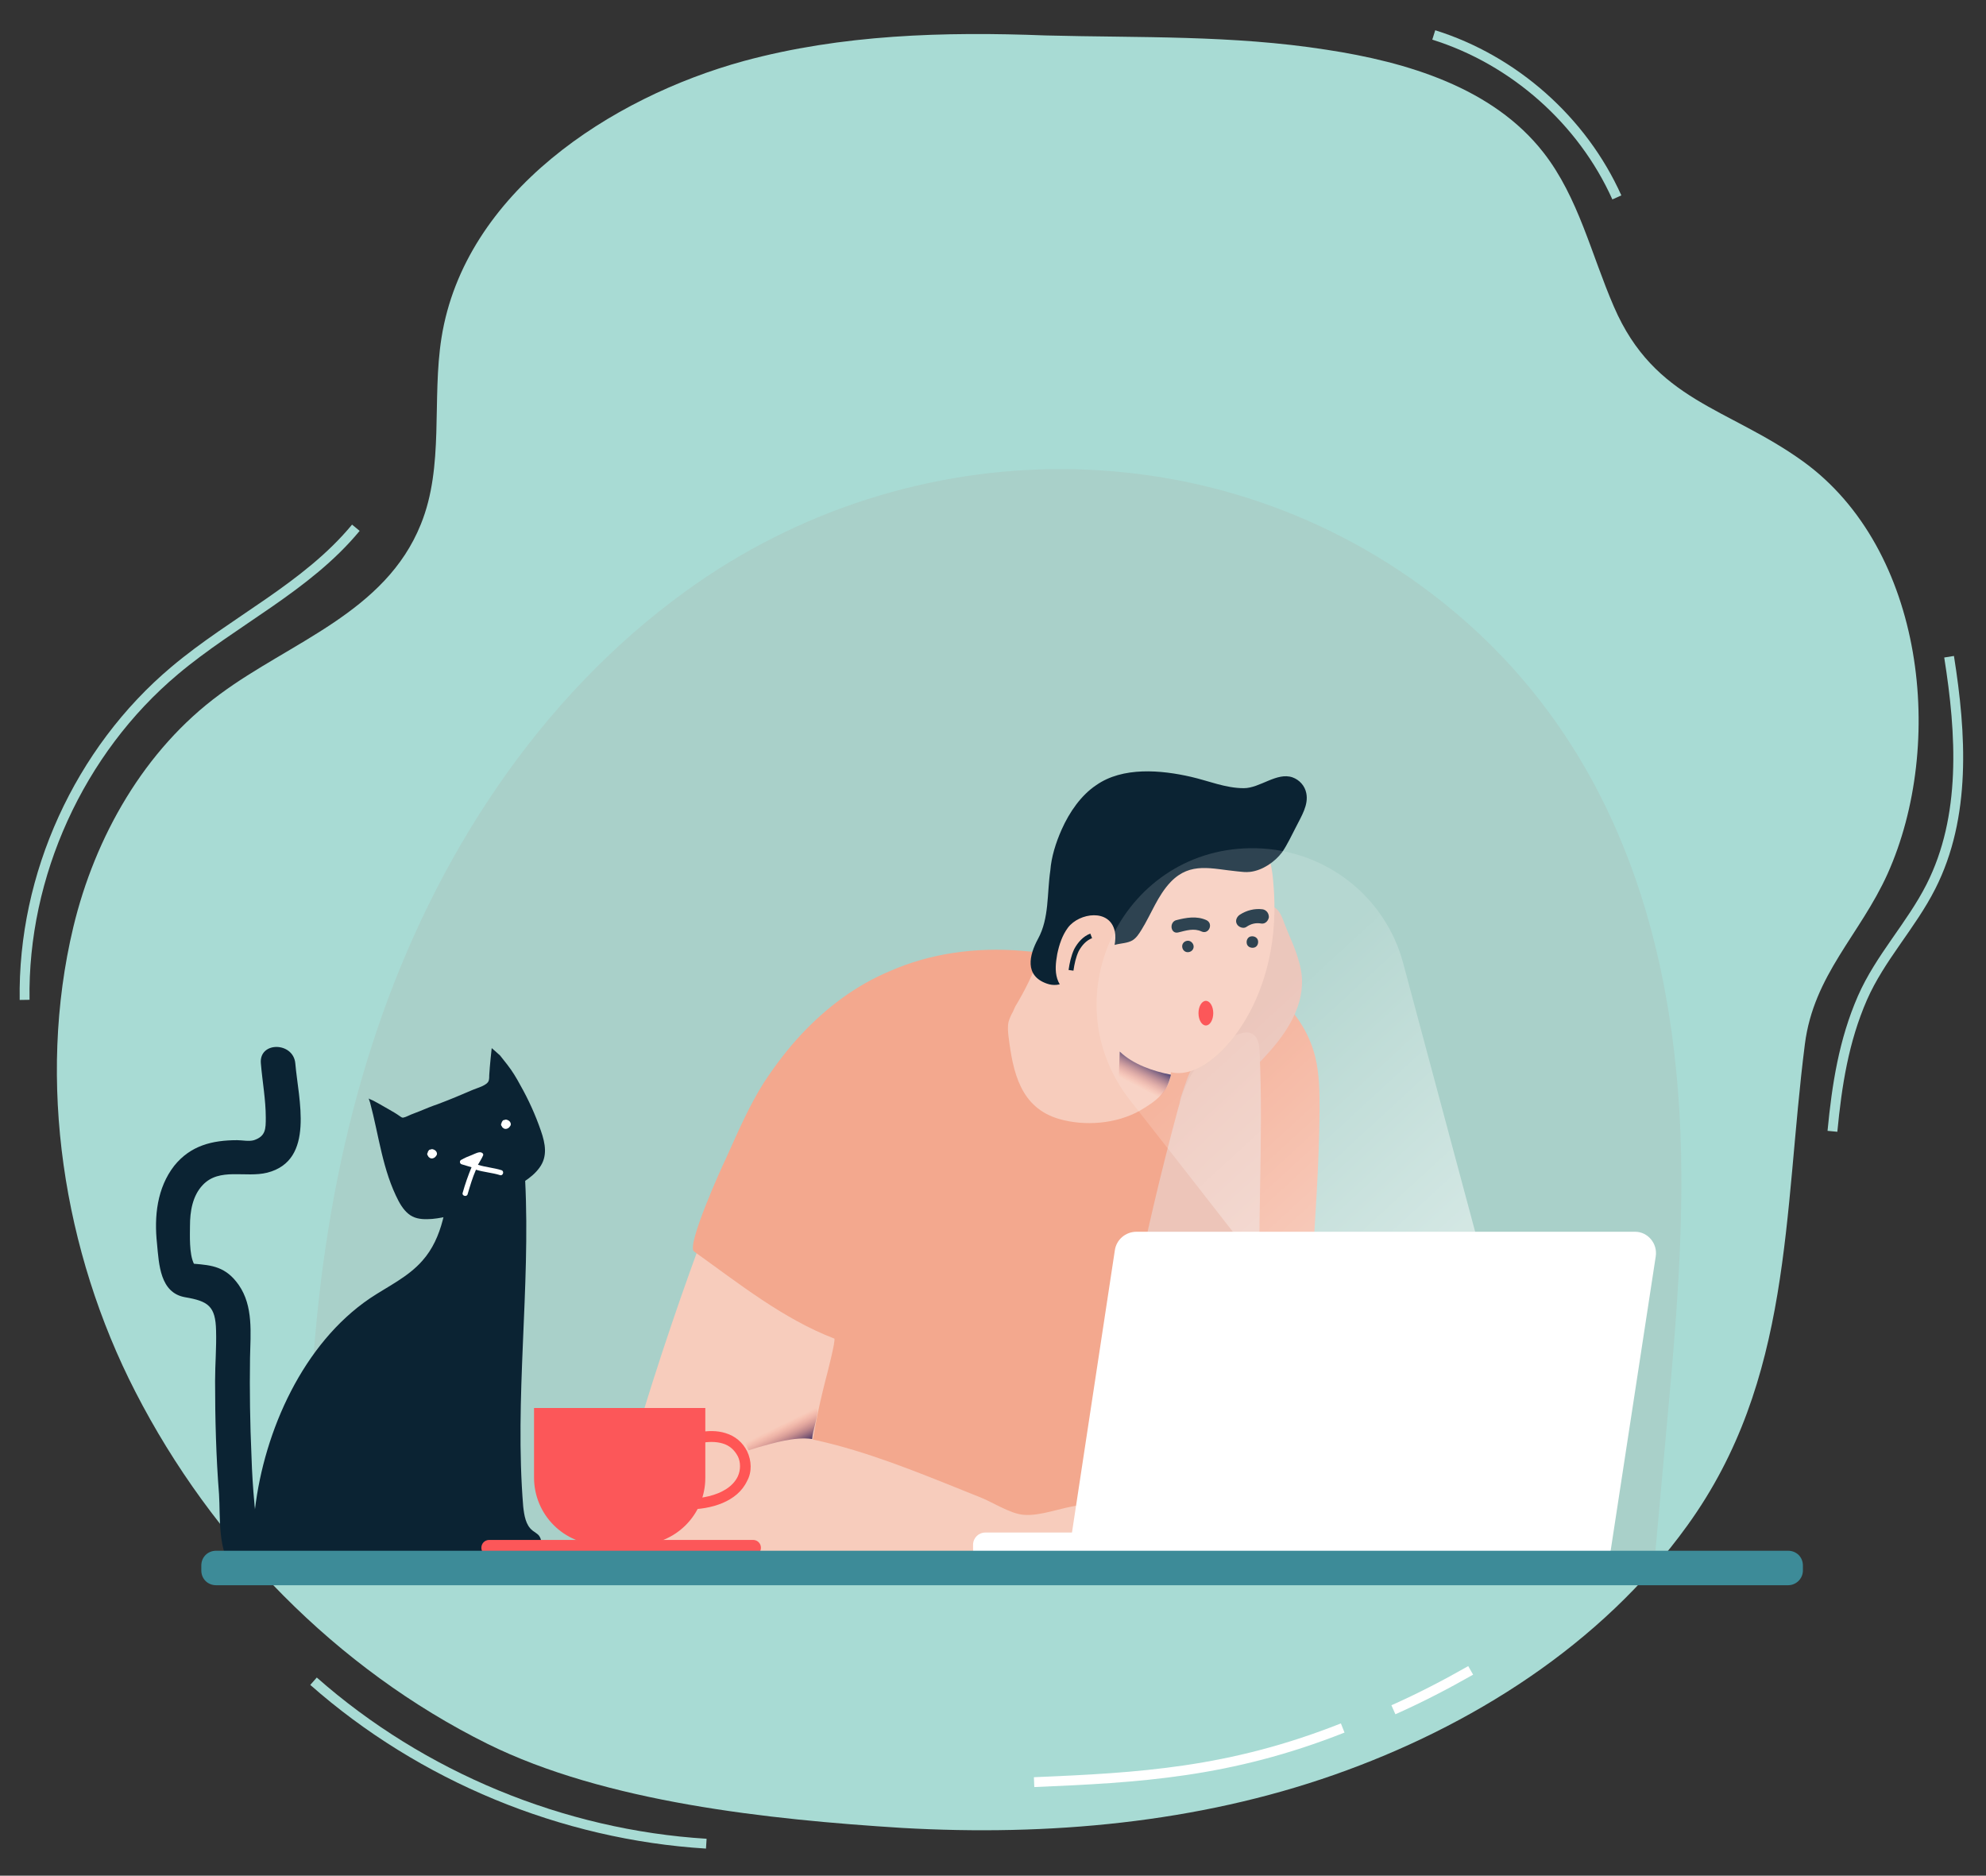 <?xml version="1.0" encoding="utf-8"?>
<!-- Generator: Adobe Illustrator 22.0.1, SVG Export Plug-In . SVG Version: 6.00 Build 0)  -->
<svg version="1.1" baseProfile="basic" xmlns="http://www.w3.org/2000/svg" xmlns:xlink="http://www.w3.org/1999/xlink" x="0px"
	 y="0px" viewBox="0 0 403.5 381" xml:space="preserve">
<rect x="0" y="0" width="403.5" height="381" fill="#333333" stroke="none"/>
<style type="text/css">
	.st0{fill:#FFFFFF;}
	.st1{fill:none;stroke:#FFFFFF;stroke-width:2;stroke-miterlimit:10;}
	.st2{fill:#CCCCCC;}
	.st3{fill:#939393;}
	.st4{opacity:0.75;fill:none;stroke:#FFFFFF;stroke-miterlimit:10;}
	.st5{fill:#232323;}
	.st6{fill:#425CBB;}
	.st7{fill:url(#SVGID_1_);}
	.st8{fill:#F4F4F4;}
	.st9{fill:#EFCACA;}
	.st10{fill:#F5BA00;}
	.st11{fill:#FF735F;}
	.st12{fill:#E5C1C1;}
	.st13{fill:none;stroke:#19034D;stroke-miterlimit:10;}
	.st14{fill:#19034D;}
	.st15{fill:url(#SVGID_2_);}
	.st16{fill:url(#SVGID_3_);}
	.st17{fill:url(#SVGID_4_);}
	.st18{fill:url(#SVGID_5_);}
	.st19{opacity:0.49;fill:url(#SVGID_6_);}
	.st20{fill:#F5F5F5;}
	.st21{fill:#D76A2F;}
	.st22{fill:#228F4E;}
	.st23{fill:none;stroke:#425CBB;stroke-width:2;stroke-miterlimit:10;}
	.st24{fill:none;stroke:#F4F4F4;stroke-width:2;stroke-miterlimit:10;}
	.st25{fill:none;stroke:#E2E2E2;stroke-width:2;stroke-miterlimit:10;}
	.st26{fill:none;stroke:#F5F5F5;stroke-width:2;stroke-miterlimit:10;}
	.st27{fill:#A8DBD4;}
	.st28{fill:#A9D0C9;}
	.st29{fill:#0B2333;}
	.st30{fill:#ED4B39;}
	.st31{fill:url(#SVGID_7_);}
	.st32{fill:#F7CCBC;}
	.st33{fill:#F3A88E;}
	.st34{fill:#E8BDB1;}
	.st35{fill:#EDC5B9;}
	.st36{fill:none;stroke:#0B2333;stroke-miterlimit:10;}
	.st37{fill:url(#SVGID_8_);}
	.st38{fill:url(#SVGID_9_);}
	.st39{fill:url(#SVGID_10_);}
	.st40{fill:url(#SVGID_11_);}
	.st41{opacity:0.49;fill:url(#SVGID_12_);}
	.st42{fill:#FF5655;}
	.st43{fill:#FC5759;}
	.st44{fill:none;}
	.st45{fill:#3D8B98;}
	.st46{fill:none;stroke:#A8DBD4;stroke-width:2;stroke-miterlimit:10;}
</style>
<g id="BACKGROUND">
	<rect id="XMLID_28_" x="-568" y="-47.3" class="st0" width="500" height="500"/>
</g>
<g id="OBJEKTS">
	<g id="XMLID_55_">
	</g>
	<g id="XMLID_122_">
	</g>
	<path class="st1" d="M-353.3,221.3h-98c-12.7,0-23-10.3-23-23v-7.8c0-12.7,10.3-23,23-23h75c12.7,0,23,10.3,23,23V221.3z"/>
	<path class="st2" d="M-250.9,361.5c27.6-9.7,54.2-26.3,71.7-50.6c21.4-29.6,19.5-63.2,23.9-97.8c1.8-14.1,11.2-22.2,16.8-34.6
		c11.8-26.3,7.6-65.9-17.2-83.8c-15.3-11-30.1-12.2-38.4-31.4c-4.6-10.6-7.2-22.2-14.3-31.3c-10.3-13.2-27.7-18.4-44.1-20.9
		c-19.2-3-37.9-2.4-57.1-2.9c-20.5-0.6-41.3-0.1-61.2,5.4c-27,7.4-56.7,26.7-61.4,56.2c-2,12.6,0.6,26.1-4.2,37.9
		c-7.2,17.8-26.4,23.9-40.8,34.4c-15.4,11.3-25.4,29-29.8,47.3c-7.5,31.3-2,66,12.6,94.4c15.6,30.4,40.9,56.3,71.5,71.5
		c24,11.9,57.2,15.4,84.3,17.1C-309,374-278.8,371.3-250.9,361.5z"/>
	<path class="st3" d="M-180.4,239.4c-0.2-44.7-12.5-87.6-48.9-116.4c-44.9-35.5-107.6-35.1-153.4-1.9c-30,21.7-51,54.3-62.8,89.4
		c-11.8,35.1-14.8,72.6-13.6,109.6l273,0.9c1.1-12.5,2.3-25.1,3.4-37.6C-181.4,268.8-180.3,254.1-180.4,239.4z"/>
	<path class="st4" d="M-338.3,216.3h-98c-12.7,0-23-10.3-23-23v-7.8c0-12.7,10.3-23,23-23h75c12.7,0,23,10.3,23,23V216.3z"/>
	<path class="st4" d="M-239.4,127.4h-135.1c-16.8,0-30.5-13.6-30.5-30.5V86.6c0-16.8,13.6-30.5,30.5-30.5h104.7
		c16.8,0,30.5,13.6,30.5,30.5V127.4z"/>
	<path class="st5" d="M-412.6,312.8c-0.3-0.3-0.8-0.6-1.2-0.9c-1.4-1.1-1.7-3.1-1.9-4.9c-1.8-22,1.5-44.2,0.4-66.2
		c-0.2-5.3-4.5-2.7-8-2c-0.5,0.1-7.4,1.4-7.3,0.6c-0.6,6.3-1.4,13-5.6,17.7c-2.9,3.3-7,5.2-10.6,7.6c-13.6,9.2-21.5,26.9-23.4,42.9
		c0-0.4-0.1-0.7-0.1-1.1c-0.3-3.2-0.5-6.4-0.6-9.6c-0.3-6.7-0.4-13.4-0.3-20.1c0.1-5,0.7-10.5-2.3-14.8c-2.6-3.7-5.4-4-9.1-4.3
		c-1-2-0.8-5.9-0.8-7.7c0-2.9,0.5-6.1,2.6-8.3c3.4-3.6,8.7-1.4,13.1-2.5c9.8-2.5,6.3-15,5.7-22.2c-0.4-4.4-7.4-4.5-7,0
		c0.3,3.6,1,7.4,1,11c0,2.3,0,3.8-2.4,4.6c-1,0.3-2.4,0-3.4,0c-5.1,0-9.5,1.1-12.8,5.2c-3.5,4.5-4.1,10.3-3.5,15.8
		c0.4,4.2,0.6,10,5.7,10.9c4.7,0.8,6.2,1.8,6.3,6.8c0.1,3.4-0.2,6.8-0.2,10.2c0,7.7,0.2,15.4,0.8,23c0.3,4.4-0.4,12.3,3.3,15.6
		c1.9,1.6,4.1,1.7,5.9,0.8c5.8,0.3,19.6-0.5,21.1-0.5h17.8c3,0,8.2,1,11.1-0.4c1.5-0.8,4.3-2.3,5.4-3.6
		C-411.9,315.6-411.7,313.8-412.6,312.8z"/>
	<path class="st6" d="M-415,247.3c0-1.8,0-3.6-0.1-5.4c0-0.3-0.1-0.7-0.1-1c-0.1-0.4-0.2-0.7-0.3-1.1c-1.3-2.5-5.9-0.3-7.7,0.5
		c-2,1-3.8,2.3-5.6,3.6c-1,0.8-2.2,1.7-2.7,2.9c-0.6,1.3-0.2,3.3-0.1,4.7c0.1,1,0.3,2.1,0.9,2.9s1.8,1.3,2.7,0.7
		c0.2,1.1,0.4,2.2,0.9,3.2c0.4,0.8,1.1,1.3,2,1.5c0.6,0.2,0.5,0.1,0.7,0.7c0,0,0,0,0,0.1c0.1,0.5,0.3,0.9,0.5,1.3c0,0,0,0.1,0,0.1
		c0.2,0.3,0.3,0.6,0.6,0.8c0.1,0.1,0.3,0.2,0.5,0.3c0,0,0,0,0,0c0,0,0,0,0,0c0.3,0.2,0.7,0.3,1.1,0.4c1,0.1,2.1-0.2,2.6-1.1
		c0.6-1,0.5-2.1,0.4-3.2c0.8,0,1.5-0.4,1.8-1.3c0.4-0.8,0.3-1.9,0.3-2.8c0-1.1,0-2.1-0.1-3.2C-414.6,252-415,248.7-415,247.3z"/>
	<linearGradient id="SVGID_1_" gradientUnits="userSpaceOnUse" x1="-448.616" y1="307.415" x2="-416.086" y2="292.523">
		<stop  offset="0" style="stop-color:#19034D;stop-opacity:0.915"/>
		<stop  offset="0.555" style="stop-color:#311573;stop-opacity:0"/>
	</linearGradient>
	<path class="st7" d="M-438.1,283.1c3.5,2.1,5.9,6.4,5.4,10.6c-0.4,4.3-3.9,7.8-7,10.4c-3.3,2.8-7,5.3-9.1,9.1
		c2.2-0.3,4.4-0.4,6.5-0.5c1.9-0.1,4,0.1,5.1,1.6c1.1,1.6,0.5,3.8,0.8,5.7c0.2,0.1,0.5,0.1,0.7-0.1c0.1,0.5,0.1,0.5,0.6,0.5
		c1.7-0.1,3.2-1.4,4-3c0.8-1.6,1.1-3.3,1.3-5.1c0.7-6.2,1.1-12.5,0.7-18.8c-0.1-2-0.4-4-1.4-5.7C-432,284.9-434.8,282.8-438.1,283.1
		z"/>
	<path class="st5" d="M-446.8,225c-0.1-0.3-0.2-0.6-0.3-0.9c0,0.1,0.8,0.4,1,0.5c0.4,0.2,0.7,0.4,1.1,0.6c0.7,0.4,1.4,0.8,2.1,1.2
		c0.7,0.4,1.4,0.8,2.1,1.3c0.3,0.2,0.5,0.4,0.8,0.3c0.5-0.1,1-0.4,1.5-0.6c0.6-0.2,1.2-0.5,1.8-0.7c1.2-0.5,2.4-1,3.6-1.4
		c2.4-0.9,4.8-1.9,7.1-2.9c0.9-0.4,3-0.9,3.3-1.9c0.1-0.4,0.1-0.7,0.1-1.1c0.1-1.9,0.5-5.5,0.5-5.5s1.4,1.2,1.7,1.5
		c0.5,0.6,1,1.3,1.5,1.9c1,1.3,1.8,2.6,2.6,4.1c1.7,3,3.1,6.1,4.2,9.3c0.9,2.6,1.4,5.2-0.3,7.5c-1.6,2.2-4.2,3.5-6.5,4.7
		c-4.8,2.5-9.9,5.2-15.3,5.7c-1.4,0.1-2.8,0.1-4-0.5c-1.2-0.6-2.1-1.8-2.8-3.1C-444.3,238.7-445,231.7-446.8,225z"/>
	<path class="st8" d="M-420.1,238.7c-1.6-0.5-3.2-0.6-4.8-1.1c0.1-0.2,0.2-0.3,0.3-0.5c0.2-0.4,0.5-0.8,0.7-1.3
		c0.2-0.3,0-0.6-0.3-0.7c-0.5-0.2-1.4,0.3-1.9,0.5c-0.8,0.3-1.5,0.6-2.2,1c-0.4,0.2-0.3,0.8,0.1,0.9c0.7,0.2,1.3,0.4,2,0.6
		c-0.7,1.7-1.3,3.4-1.8,5.2c-0.2,0.6,0.8,0.9,1,0.3c0.5-1.7,1-3.4,1.7-5c1.6,0.5,3.3,0.6,4.9,1.1
		C-419.8,239.9-419.5,238.9-420.1,238.7z"/>
	<path class="st8" d="M-433.9,234.5c-0.2-0.1-0.5-0.1-0.6,0c-0.1,0-0.3,0-0.4,0.2c-0.1,0.1-0.2,0.3-0.2,0.4c0,0.1-0.1,0.2-0.1,0.2
		c0,0.2,0,0.3,0.1,0.4c0.1,0.1,0.1,0.3,0.3,0.4c0.4,0.4,1.1,0.2,1.4-0.3C-433,235.4-433.3,234.7-433.9,234.5z"/>
	<path class="st8" d="M-418.9,228.5c-0.2-0.1-0.5-0.1-0.6,0c-0.1,0-0.3,0-0.4,0.2c-0.1,0.1-0.2,0.3-0.2,0.4c0,0.1-0.1,0.2-0.1,0.2
		c0,0.2,0,0.3,0.1,0.4c0.1,0.1,0.1,0.3,0.3,0.4c0.4,0.4,1.1,0.2,1.4-0.3C-418,229.4-418.3,228.7-418.9,228.5z"/>
	<path class="st4" d="M-194.7,182.8h-71.1v-24.4c0-13.5,10.9-24.4,24.4-24.4h46.7c13.5,0,24.4,10.9,24.4,24.4v0
		C-170.3,171.8-181.2,182.8-194.7,182.8z"/>
	<path class="st9" d="M-393,293.4c-1.9,6.5-3.5,14.1,0.3,19.7c4.6,6.7,15.3,6.7,22,1.9c6.7-4.7,10.3-12.6,13.4-20.2
		c5.2-12.8,9.8-25.9,11.6-39.6c1.1-8,0.1-17.9-7.1-21.4c-11.2-5.4-20.7,3.2-24.3,12.7C-383,262-388.3,277.6-393,293.4z"/>
	<path class="st10" d="M-359.1,211c-2.9,3.1-5.4,6.4-7.7,9.9c-3.1,4.9-5.3,10.1-7.7,15.4c-0.9,1.8-8.1,17.8-6.5,18.9
		c9.1,6.5,18.1,13.7,28.5,17.7c0.4,0.1-1.6,7.8-1.8,8.5c-0.7,2.8-1.4,5.7-1.9,8.5c-1.1,5.7-2,11.5-3,17.2c-0.6,3.2-1.1,6.4-1.6,9.6
		c-0.2,1.4,45.2,4.5,49.3,4.5c12,0.2,30.9,3.6,38.2-8.7c1.7-2.9,2.6-6.2,3.4-9.5c4.5-19.3,6.4-39.2,6-59c-0.1-4.7-0.4-9.3-1.5-13.8
		c-1.6-6.6-5.1-12.5-8.7-18.1c-3.3-5.2-8.5-8-14-10.7c-16.5-7.9-36.5-10.5-53.2-3.1C-348.2,201.2-354.1,205.7-359.1,211z"/>
	<path class="st11" d="M-283.6,257.8c-0.5,1-0.9,2.1-1.4,3.1c-1.7,4-6.1,11-6.1,15.4c-2,6.4-3,13.3-1.8,19.9
		c0.5,2.6,1.3,5.2,2.2,7.8c1.1,3.2,2.3,6.4,4.3,9.2c1.8,2.4,6.2,6.3,9.6,5c3.5-1.4,6.2-7.8,7.5-11c8-18.8,11.2-39.5,13.1-59.8
		c0.1-1.4,0.3-2.9,0-4.3c-0.4-2.1-1.8-3.8-3.1-5.5c-1.8-2.2-3.8-4.5-6.6-5c-2.6-0.5-5.4,0.9-7.2,2.9c-1.8,2-2.9,4.5-4,7
		C-279.2,247.6-281.4,252.7-283.6,257.8z"/>
	<path class="st10" d="M-269,255.6c-1.5-0.4-23.1-5.7-23.1-3c0.2-11.7,0.8-23.4,1.9-35.1c0.4-3.7,0.8-7.5,2.2-10.9
		c1.4-3.5,4-6.6,7.4-7.9c2.6-1,5.4-0.9,8.1-0.3c8.5,1.8,15.6,8.8,17.7,17.2c0.9,3.6,0.9,7.4,0.9,11.1c-0.1,11-0.9,22-1.6,33
		C-260.1,259.6-264.6,256.9-269,255.6z"/>
	<path class="st12" d="M-258.1,196.3c0.3,1,0.5,2,0.6,3.1c0.5,7-4.2,12.9-8.8,17.6c-1.8,1.9-4.4,3.1-6,5.1c-1.9,2.2-1.8,5.8-5,6.8
		c-1.4,0.4-3-0.1-4-1.2c-1.2-1.3-1.2-2.8-0.6-4.4c0.7-1.9,1.3-4.3,2.5-5.9c0.9-1.3,2.7-2.2,4.1-3c2.7-1.6,4.9-4.7,5.3-7.8
		c0.8-5.9,0-12.6,2-18.2c0.4-1,0.8-1.9,1.6-2.6c0.8-0.7,1.9-1.1,2.9-0.7c1.4,0.5,2,2.2,2.5,3.6
		C-260.1,191.1-258.8,193.6-258.1,196.3z"/>
	<path class="st12" d="M-265.8,270.5c0.7,12.6,0.5,25.5-2.9,37.8c-1,3.7-2.7,8.9-6.3,10.9c-4,2.3-10.3,0.4-14-1.7
		c-2.5-1.4-4.8-3.1-6.4-5.5c-2.4-3.7-2.6-8.5-2.3-12.9c0.8-12,3.7-23.1,6.1-34.8c2.5-12.7,5.5-25.3,8.9-37.9
		c1.4-5.3,3.3-9.3,7.8-12.7c3.2-2.4,8.5-5.6,8.8,0.7C-265.2,233.1-266.8,251.8-265.8,270.5z"/>
	<path class="st9" d="M-316.2,206.5c-0.4,0.7-0.7,1.4-0.9,2.1c-0.2,1-0.1,2,0,2.9c0.9,7.3,2.4,14.5,10.3,16.8
		c5.2,1.5,11.6,1,16.4-1.7c1.5-0.9,3-1.8,4.2-3.1c1.2-1.3,2.1-2.9,2.1-4.7c5.3,1.2,10.7-4.2,13.4-8c6.3-8.8,8.4-19.9,7.4-30.5
		c-0.2-2.6-0.6-5.4-2.2-7.5c-1.1-1.5-2.7-2.5-4.2-3.5c-7.2-4.6-14.9-4.9-22.7-1.2c-7.1,3.3-12.1,10.4-15.5,17.2
		c-1.4,2.9-1.6,6.7-2.8,9.7c-1.3,3.6-3,7.1-5,10.4C-315.9,205.9-316.1,206.2-316.2,206.5z"/>
	<path class="st5" d="M-306.3,169.5c1.6-3.6,4-7,7-9c5.4-3.8,13.2-3.1,19.3-1.7c3.5,0.8,7,2.3,10.7,2.3c3.3,0,6.7-3.3,9.9-2.2
		c1.4,0.5,2.5,1.7,2.8,3.2c0.5,2.4-1,4.7-2.1,6.9c-0.9,1.7-1.7,3.5-2.8,5.1c-1.5,2-4,3.7-6.5,4c-0.9,0.1-1.7,0-2.6-0.1
		c-5.2-0.5-9.5-2-13.5,2.1c-2.7,2.8-4,6.6-6,9.8c-0.5,0.8-1,1.6-1.8,2.1c-1,0.6-2.4,0.6-3.5,0.9c-5.1,1.2-8.5,9.8-13.9,7.9
		c-4.6-1.6-3.6-5.8-1.8-9.1c2.3-4.2,1.8-9.2,2.5-13.9C-308.4,175.1-307.5,172.2-306.3,169.5z"/>
	<path class="st9" d="M-305,189.4c-1.2,1.6-1.8,3.5-2.2,5.4c-0.3,1.7-0.5,3.4,0,5s1.8,3.1,3.5,3.4c1.3,0.2,2.7-0.3,3.7-1.2
		c2.4-2.1,5.2-8.5,4.5-11.8C-296.5,185.5-302.7,186.4-305,189.4z"/>
	<path class="st13" d="M-300.3,191.1c-1.3,0.5-2.3,1.6-3,2.9c-0.6,1.3-0.9,2.7-1.1,4.1"/>
	<path class="st14" d="M-266.4,192.1c0.1,0.6-0.2,1.3-0.9,1.4c-0.6,0.1-1.3-0.2-1.4-0.9c-0.1-0.6,0.2-1.3,0.9-1.4
		C-267.1,191.1-266.5,191.5-266.4,192.1z"/>
	<path class="st14" d="M-279.5,193.1c0.1,0.6-0.3,1.2-1,1.3c-0.6,0.1-1.2-0.3-1.3-1c-0.1-0.6,0.3-1.2,1-1.3
		C-280.2,192-279.6,192.5-279.5,193.1z"/>
	<linearGradient id="SVGID_2_" gradientUnits="userSpaceOnUse" x1="-293.351" y1="322.909" x2="-279.137" y2="291.943">
		<stop  offset="0" style="stop-color:#201B59;stop-opacity:0.915"/>
		<stop  offset="0.555" style="stop-color:#FFCC00;stop-opacity:0"/>
	</linearGradient>
	<path class="st15" d="M-296.5,289.3c-0.5,3.3-0.9,6.5-1.1,9.8c-0.3,4.5-0.2,9.2,2.3,12.9c1.6,2.4,3.9,4.1,6.4,5.5
		c3.7,2.1,10,4,14,1.7c3.5-2,5.2-7.3,6.3-10.9c1.7-6.2,2.6-12.6,3-19H-296.5z"/>
	<linearGradient id="SVGID_3_" gradientUnits="userSpaceOnUse" x1="-353.455" y1="267.062" x2="-336.54" y2="283.327">
		<stop  offset="0" style="stop-color:#201B59;stop-opacity:0.915"/>
		<stop  offset="0.555" style="stop-color:#FFCC00;stop-opacity:0"/>
	</linearGradient>
	<path class="st16" d="M-332.4,269.9c-1.8-5.2-3.6-10.4-5.5-15.6c0.1,0.4-1,2.1-1.2,2.5c-0.4,0.9-0.8,1.8-1.2,2.7
		c-0.8,1.9-1.7,3.7-2.5,5.5c-1.6,3.5-3.2,7.1-5.2,10.4c-1.6-0.5-3.1-1.3-4.4-2.4c-0.5,3.2-1.5,6.1-2.2,9.3c-0.3,1.6-0.6,3.3-0.9,4.9
		c-0.2,0.8-0.3,1.7-0.5,2.5c-0.1,0.3-0.2,2.1-0.5,2.3c8.5-5,16.3-11.2,23.1-18.3c0.5-0.6,1.1-1.2,1.2-2
		C-332,271.1-332.2,270.5-332.4,269.9z"/>
	<path class="st14" d="M-265.5,185.7c-1.6-0.2-3.2,0.2-4.6,1.1c-0.6,0.4-1,1.2-0.6,1.9c0.3,0.6,1.3,1,1.9,0.6c1-0.7,2-0.9,3.1-0.7
		c0.8,0.1,1.4-0.6,1.5-1.3C-264.2,186.4-264.8,185.8-265.5,185.7z"/>
	<path class="st14" d="M-276.9,187.9c-2-0.9-4.1-0.5-6.1,0c-1.5,0.4-1.2,2.9,0.4,2.5c1.6-0.4,3.2-0.9,4.7-0.2
		C-276.4,190.9-275.4,188.6-276.9,187.9z"/>
	
		<linearGradient id="SVGID_4_" gradientUnits="userSpaceOnUse" x1="-301.059" y1="189.414" x2="-312.753" y2="203.113" gradientTransform="matrix(0.975 -0.224 0.224 0.975 -35.829 -39.735)">
		<stop  offset="0.265" style="stop-color:#201B59;stop-opacity:0.915"/>
		<stop  offset="0.555" style="stop-color:#FF735F;stop-opacity:0"/>
	</linearGradient>
	<path class="st17" d="M-294.5,214.6c-0.1,2.6-0.2,5.2-0.3,7.8c0,1.4-0.1,2.7-0.1,4.1c0,0.2-0.1,0.7-0.1,1.2
		c1.6-0.4,3.2-0.7,4.7-1.3c2.1-1,4.2-2.3,5.3-4.5c0.4-0.8,0.7-1.7,0.9-2.6C-287.7,218.6-291.8,217.2-294.5,214.6z"/>
	<path class="st9" d="M-322,320.6c13.5,1.6,28.5,3.4,41.5-0.5c-2.1-3-4.2-6-6.9-8.6c-2.7-2.5-6-4.5-9.7-4.9
		c-1.9-0.2-3.9-0.1-5.8,0.2c-3.4,0.4-7.7,2.2-11.1,1.9c-2.8-0.2-6.5-2.7-9.2-3.7c-18.1-7.2-39.6-16.9-59.5-11.7
		c-10,2.6-16.1,11-9.1,20.4c3.9,5.3,10.1,4.3,16.2,4.4c16.4,0.3,32.9,0.1,49.2,2C-324.9,320.2-323.5,320.4-322,320.6z"/>
	<g>
		<path class="st14" d="M-280.1,210.5l-1-0.3c0.6-2.1,1.3-3.7,2.3-5c1.3-1.6,3-2.7,4.8-2.9c0.6-0.1,1.2,0,1.7,0.1
			c1,0.3,2,1.2,2.5,2.4l-0.9,0.4c-0.4-0.9-1.1-1.6-1.9-1.9c-0.4-0.1-0.8-0.2-1.3-0.1c-1.5,0.2-3,1.1-4.1,2.5
			C-279,207.1-279.6,208.5-280.1,210.5z"/>
	</g>
	<linearGradient id="SVGID_5_" gradientUnits="userSpaceOnUse" x1="-358.591" y1="300.279" x2="-367.291" y2="282.616">
		<stop  offset="0.265" style="stop-color:#201B59;stop-opacity:0.915"/>
		<stop  offset="0.555" style="stop-color:#FF735F;stop-opacity:0"/>
	</linearGradient>
	<path class="st18" d="M-356,287.3c-0.1-0.2-0.3-0.5-0.4-0.7c-0.9-1.5-1.8-3.1-2.7-4.7c-1.3,1.2-2.5,2.4-4,3.5
		c-1.9,1.3-3.6,2.9-5.2,4.5c-1,1-1.9,2.1-2.8,3.1c0.2,0.6,0.5,1.1,0.7,1.7c0.1,0.3,0.2,0.6,0.4,0.9c0.6-0.2,1.3-0.4,1.9-0.6
		c3.2-0.9,7.5-2.2,11-1.7c0.2-2,1-3.8,1.1-5.8C-355.9,287.4-356,287.3-356,287.3z"/>
	<path class="st6" d="M-249.4,115.4h-135.1c-16.8,0-30.5-13.6-30.5-30.5V74.6c0-16.8,13.6-30.5,30.5-30.5h104.7
		c16.8,0,30.5,13.6,30.5,30.5V115.4z"/>
	<g>
		<path class="st0" d="M-354.6,86.5h-3.1v5.4h-7.4v-5.4h-11.1V81l11.5-16.9h6.9v16.8h3.1V86.5z M-365.1,80.9v-3.2
			c0-0.6,0-1.4,0.1-2.5c0-1,0.1-1.6,0.1-1.6h-0.2c-0.4,1-0.9,1.9-1.5,2.7l-3.1,4.6H-365.1z"/>
		<path class="st0" d="M-324.9,78c0,4.9-0.8,8.5-2.5,10.8c-1.6,2.3-4.2,3.4-7.5,3.4c-3.3,0-5.8-1.2-7.5-3.6
			c-1.7-2.4-2.5-5.9-2.5-10.6c0-4.9,0.8-8.5,2.5-10.8c1.6-2.3,4.2-3.5,7.5-3.5c3.3,0,5.8,1.2,7.5,3.6
			C-325.7,69.7-324.9,73.3-324.9,78z M-337.5,78c0,3.1,0.2,5.3,0.6,6.5c0.4,1.2,1,1.8,2,1.8c0.9,0,1.6-0.6,2-1.8
			c0.4-1.2,0.6-3.3,0.6-6.4c0-3.1-0.2-5.2-0.6-6.5c-0.4-1.2-1-1.8-2-1.8c-0.9,0-1.6,0.6-2,1.8C-337.3,72.7-337.5,74.9-337.5,78z"/>
		<path class="st0" d="M-293.6,86.5h-3.1v5.4h-7.4v-5.4h-11.1V81l11.5-16.9h6.9v16.8h3.1V86.5z M-304,80.9v-3.2c0-0.6,0-1.4,0.1-2.5
			c0-1,0.1-1.6,0.1-1.6h-0.2c-0.4,1-0.9,1.9-1.5,2.7l-3.1,4.6H-304z"/>
	</g>
	<path class="st8" d="M-326.3,186.3h-98c-12.7,0-23-10.3-23-23v-7.8c0-12.7,10.3-23,23-23h75c12.7,0,23,10.3,23,23V186.3z"/>
	<g>
		<path class="st6" d="M-409.2,165.2c-1.7,0-3-0.5-3.9-1.4c-0.9-0.9-1.4-2.2-1.4-3.9c0-1.7,0.4-3.1,1.3-4c0.9-0.9,2.1-1.4,3.6-1.4
			c1.5,0,2.6,0.4,3.4,1.2c0.8,0.8,1.2,2,1.2,3.4v1.4h-6.7c0,0.8,0.3,1.4,0.7,1.9c0.4,0.4,1.1,0.7,1.9,0.7c0.6,0,1.2-0.1,1.8-0.2
			c0.6-0.1,1.1-0.3,1.7-0.6v2.2c-0.5,0.2-1,0.4-1.6,0.5C-407.7,165.2-408.4,165.2-409.2,165.2z M-409.6,156.5
			c-0.6,0-1.1,0.2-1.4,0.6c-0.3,0.4-0.5,0.9-0.6,1.6h4c0-0.7-0.2-1.2-0.5-1.6C-408.5,156.7-409,156.5-409.6,156.5z"/>
		<path class="st6" d="M-395.1,154.5c0.4,0,0.7,0,1,0.1l-0.2,2.6c-0.2-0.1-0.5-0.1-0.8-0.1c-0.9,0-1.6,0.2-2.1,0.7
			c-0.5,0.5-0.8,1.1-0.8,1.9v5.3h-2.8v-10.3h2.1l0.4,1.7h0.1c0.3-0.6,0.8-1,1.3-1.4C-396.3,154.7-395.7,154.5-395.1,154.5z"/>
		<path class="st6" d="M-384.6,154.5c0.4,0,0.7,0,1,0.1l-0.2,2.6c-0.2-0.1-0.5-0.1-0.8-0.1c-0.9,0-1.6,0.2-2.1,0.7
			c-0.5,0.5-0.8,1.1-0.8,1.9v5.3h-2.8v-10.3h2.1l0.4,1.7h0.1c0.3-0.6,0.8-1,1.3-1.4C-385.8,154.7-385.2,154.5-384.6,154.5z"/>
		<path class="st6" d="M-370.5,159.9c0,1.7-0.4,3-1.3,3.9c-0.9,0.9-2.1,1.4-3.7,1.4c-1,0-1.9-0.2-2.6-0.7c-0.8-0.4-1.3-1.1-1.7-1.9
			c-0.4-0.8-0.6-1.8-0.6-2.8c0-1.7,0.4-3,1.3-3.9c0.9-0.9,2.1-1.4,3.7-1.4c1,0,1.9,0.2,2.6,0.6c0.8,0.4,1.3,1,1.7,1.9
			C-370.7,157.8-370.5,158.8-370.5,159.9z M-377.6,159.9c0,1,0.2,1.8,0.5,2.3c0.3,0.5,0.9,0.8,1.6,0.8c0.8,0,1.3-0.3,1.6-0.8
			c0.3-0.5,0.5-1.3,0.5-2.3c0-1-0.2-1.8-0.5-2.3c-0.3-0.5-0.9-0.8-1.6-0.8c-0.8,0-1.3,0.3-1.6,0.8
			C-377.5,158.1-377.6,158.8-377.6,159.9z"/>
		<path class="st6" d="M-360.5,154.5c0.4,0,0.7,0,1,0.1l-0.2,2.6c-0.2-0.1-0.5-0.1-0.8-0.1c-0.9,0-1.6,0.2-2.1,0.7
			c-0.5,0.5-0.8,1.1-0.8,1.9v5.3h-2.8v-10.3h2.1l0.4,1.7h0.1c0.3-0.6,0.8-1,1.3-1.4C-361.7,154.7-361.2,154.5-360.5,154.5z"/>
	</g>
	<linearGradient id="SVGID_6_" gradientUnits="userSpaceOnUse" x1="-233.647" y1="250.727" x2="-308.249" y2="169.618">
		<stop  offset="4.469140e-03" style="stop-color:#FFFFFF"/>
		<stop  offset="0.551" style="stop-color:#FFFFFF;stop-opacity:0.3"/>
	</linearGradient>
	<path class="st19" d="M-217,290.3l-25.9-96.6c-3.6-13.6-15.8-23.1-29.9-23.4h0c-26.7-0.6-42.1,30.1-25.6,51.2
		c27.1,34.5,57,73.3,57,73.3L-217,290.3z"/>
	<path class="st5" d="M-176.5,166.2h-71.3v-25.3c0-10.4,8.5-18.9,18.9-18.9h52.4c10.4,0,18.9,8.5,18.9,18.9v6.4
		C-157.6,157.7-166,166.2-176.5,166.2z"/>
	<g>
		<circle class="st20" cx="-216" cy="144.1" r="2.3"/>
		<path class="st20" d="M-200.4,144.1c0,1.3-1,2.3-2.3,2.3c-1.3,0-2.3-1-2.3-2.3s1-2.3,2.3-2.3
			C-201.4,141.7-200.4,142.8-200.4,144.1z"/>
		<circle class="st20" cx="-189.3" cy="144.1" r="2.3"/>
	</g>
	<g>
		<path class="st21" d="M-382.2,307.6c-1.4,0-2.7-0.1-3.8-0.4l0.4-2.1c4.4,0.9,11.5,0,13.5-4.2c0.6-1.3,0.6-2.9,0-4.1
			c-0.7-1.3-1.7-2.2-3.1-2.6c-2.7-0.8-6.2,0.1-8.5,1.4l-1.1-1.9c2.5-1.4,6.7-2.7,10.2-1.6c2,0.6,3.5,1.9,4.4,3.7c0.9,1.9,1,4.2,0,6
			C-372.2,306.1-377.6,307.6-382.2,307.6z"/>
	</g>
	<path class="st21" d="M-392.4,314.8h-7.4c-7.6,0-13.7-6.1-13.7-13.7V287h34.8v14.2C-378.7,308.7-384.8,314.8-392.4,314.8z"/>
	<path class="st0" d="M-369,317h-53.5c-0.9,0-1.6-0.7-1.6-1.6l0,0c0-0.9,0.7-1.6,1.6-1.6h53.5c0.9,0,1.6,0.7,1.6,1.6l0,0
		C-367.4,316.3-368.1,317-369,317z"/>
	<g>
		<path class="st22" d="M-158,255.4c0,0.6,0,1.2,0,1.8c0.1,2,0.2,4-0.4,5.9c-0.2,0.6-0.5,1.2-1,1.8c-2.8,3.5-7.8,4.2-12.2,4.9
			c0,1,0,2,0.1,3c4.7-0.7,9.4-2,13.8-3.6c1-0.4,1.9-0.7,2.5-1.4c0.7-0.7,1-1.7,1.3-2.6c0.6-2,0.9-15.7,0.3-20.5
			c-0.7-0.1-1.3-0.1-2,0.1c-0.9,0.3-1.8,0.8-2.5,1.4c0,1.4,0,3,0,4.5C-158,252.5-158,254.2-158,255.4z"/>
		<path class="st22" d="M-150,259.2c-0.1-3.5-0.2-6.9-0.5-10.4c-0.1-0.9-0.1-1.9-0.6-2.7c-0.3-0.5-0.8-0.9-1.4-1.2
			c0.5,5.3,0.2,18.3-0.4,20.4c-0.3,1.1-0.7,2.2-1.6,3c-0.8,0.8-1.9,1.2-2.9,1.6c-4.5,1.7-9.3,2.9-14.1,3.7c0,9.1-0.6,18.1-2.2,27.1
			l-1-0.2c4.4-24.5,1.4-49.6-2.3-75.3l1-0.1c2.1,14.7,4,29.2,4.4,43.5c4.2-0.6,8.9-1.3,11.4-4.5c0.4-0.5,0.7-1,0.8-1.5
			c0.5-1.7,0.5-3.7,0.4-5.5c0-0.6,0-1.2,0-1.8c0-1.2,0-2.9,0-4.7c0-1.1,0-2.3,0-3.4c-1,1.4-1.6,3.1-1.9,4.8
			c-0.5,3.2-0.3,6.5-1.1,9.6c-0.2,0.6-0.4,1.2-0.7,1.7c-0.4,0.6-0.9,1-1.5,1.3c-0.9,0.4-2,0.5-2.9,0c-1-0.6-0.8-1.4-0.8-2.4
			c0-1.1-0.2-2.3-0.3-3.5c-0.3-2.6-0.6-5.2-0.8-7.8c-0.5-5.1-0.9-10.3-1.4-15.4c-0.2-2.3-0.5-4.8-1.7-6.9c-2.2-4-5-4.7-7.4-3.6
			l0.1,0c-1,4.6-2,9.3-2,14c0,5.5,1.5,11.1,3,16.4c0.9,3.3,1.8,6.8,2.4,10.2c1.7,10.1,0.4,20.4-0.8,30.4l-1-0.1
			c0.4-3.2,0.8-6.4,1.1-9.6c-1.8,0.3-3.5,0.5-5.1,0.5c-2.1,0-4.2-0.4-6-1.4c-2-1.1-3.6-3.1-4.4-5.6c-0.8-2.3-0.9-4.7-0.9-6.8
			c0-2.5,0.2-5,0.6-7.3l1,0.2c-0.4,2.3-0.6,4.7-0.6,7.2c0,2,0.1,4.3,0.8,6.4c0.8,2.2,2.2,4,4,5c3,1.7,6.8,1.4,10.7,0.7
			c0.6-6.5,0.7-13.1-0.4-19.5c-0.6-3.4-1.5-6.8-2.4-10.1c-1.5-5.4-3-11-3-16.6c0-4.6,0.9-9.1,1.9-13.5c-2.6,1.7-4.7,5.3-5.1,8.6
			c-1.6,15.1,6.2,29.3,5.6,44.3c0,0.6-0.1,1.3-0.3,1.9c-1.2,2.4-5,1.9-6.7,0.6c-2.7-2.1-1.8-6.8-1.8-9.5c0-2.3-0.7-4.8-2.9-5.9
			c-2.5-1.2-5.7,0.2-7.2,2.5c-1.8,2.9-1.6,7.8-1.4,11c0.2,2.3,0.7,4.6,2.1,6.6c1.4,2,3.6,3.5,6.1,3.6c1.5,0.1,3.1-0.2,4.2,0.7
			c1.4,1.1,0.9,3,0.9,4.7c0.1,3.2,2.9,6,6.1,7.4c3.2,1.4,6.9,1.6,10.4,1.8c3-4.8,3.2-10.4,3.4-15.8c0.1-1.8-0.2-4.6,0.1-7
			c0.3-1.9,0.9-3.7,2.5-4.5c2.2-1.3,5.1-0.2,7.6-0.7C-149.8,274.5-149.9,264.6-150,259.2z"/>
		<path class="st14" d="M-172.1,272.8c0.2,0,0.4-0.1,0.6-0.1c0-1,0-2-0.1-3c0,0,0,0,0,0l-0.5,0.1l-0.1-1l0.5-0.1c0,0,0.1,0,0.1,0
			c-0.4-14.3-2.3-28.8-4.4-43.5l-1,0.1c3.7,25.7,6.7,50.7,2.3,75.3l1,0.2c1.6-9,2.2-18,2.2-27.1c-0.2,0-0.3,0.1-0.5,0.1
			L-172.1,272.8z"/>
		<path class="st14" d="M-179.4,255.9c0.9,3.3,1.8,6.7,2.4,10.1c1.1,6.5,0.9,13,0.4,19.5c0.2,0,0.4-0.1,0.6-0.1l0.2,1
			c-0.3,0-0.6,0.1-0.8,0.1c-0.3,3.2-0.7,6.4-1.1,9.6l1,0.1c1.2-10,2.5-20.3,0.8-30.4c-0.6-3.4-1.5-6.9-2.4-10.2
			c-1.4-5.3-2.9-10.9-3-16.4c0-4.7,1-9.4,2-14l-0.1,0c-0.3,0.1-0.7,0.3-1,0.5c-1,4.4-1.9,8.9-1.9,13.5
			C-182.4,244.9-180.9,250.5-179.4,255.9z"/>
		<path class="st14" d="M-159,255.5c0,0.6,0,1.2,0,1.8c0.1,1.9,0.1,3.8-0.4,5.5c-0.1,0.5-0.4,0.9-0.8,1.5c-2.5,3.2-7.2,3.9-11.4,4.5
			c0,0-0.1,0-0.1,0l-0.5,0.1l0.1,1l0.5-0.1c0,0,0,0,0,0c4.4-0.6,9.4-1.3,12.2-4.9c0.5-0.6,0.8-1.2,1-1.8c0.6-1.9,0.5-3.9,0.4-5.9
			c0-0.6,0-1.2,0-1.8c0-1.2,0-2.9,0-4.7c0-1.5,0-3.1,0-4.5c-0.4,0.3-0.7,0.7-1,1.2c0,1.1,0,2.2,0,3.4
			C-159,252.5-159,254.2-159,255.5z"/>
		<path class="st14" d="M-176.1,285.4c-0.2,0-0.4,0.1-0.6,0.1c-3.9,0.6-7.7,1-10.7-0.7c-1.8-1-3.2-2.8-4-5c-0.8-2.2-0.9-4.5-0.8-6.4
			c0-2.5,0.2-4.9,0.6-7.2l-1-0.2c-0.4,2.3-0.6,4.8-0.6,7.3c0,2,0.1,4.4,0.9,6.8c0.9,2.4,2.4,4.4,4.4,5.6c1.8,1,3.8,1.4,6,1.4
			c1.6,0,3.4-0.2,5.1-0.5c0.3,0,0.6-0.1,0.8-0.1L-176.1,285.4z"/>
		<path class="st14" d="M-153.8,265.1c-0.3,0.9-0.6,1.9-1.3,2.6c-0.6,0.6-1.6,1-2.5,1.4c-4.4,1.7-9.1,2.9-13.8,3.6
			c-0.2,0-0.4,0.1-0.6,0.1l0.1,1c0.2,0,0.3-0.1,0.5-0.1c4.8-0.8,9.6-2,14.1-3.7c1-0.4,2.1-0.8,2.9-1.6c0.9-0.8,1.2-2,1.6-3
			c0.6-2.1,0.9-15.2,0.4-20.4c-0.3-0.1-0.7-0.2-1-0.3C-152.9,249.4-153.2,263.1-153.8,265.1z"/>
	</g>
	<polygon class="st10" points="-190.6,295.5 -161.3,294.9 -164.2,316.8 -186.6,316.7 	"/>
	<path class="st0" d="M-198,318.2h-123.7c-1.4,0-2.5-1.1-2.5-2.5v-0.9c0-1.4,1.1-2.5,2.5-2.5H-198c1.4,0,2.5,1.1,2.5,2.5v0.9
		C-195.5,317.1-196.7,318.2-198,318.2z"/>
	<path class="st8" d="M-195.1,318.2h-110l9.6-63.2c0.3-2.2,2.2-3.8,4.4-3.8h101.3c2.6,0,4.6,2.4,4.2,5L-195.1,318.2z"/>
	<circle class="st23" cx="-240.1" cy="280.2" r="5.3"/>
	<g>
		<path class="st24" d="M-234.7,246.2c-0.7-2.9-1-5.9-1-8.8c0-2.9,0.4-5,2.4-7.2c1.3-1.5,3.1-3.4,4.7-4.6c4.4-3.5,6.1-9.9,3.9-15.1"
			/>
		<path class="st24" d="M-225.4,237.7c-0.6-2.5,0.8-5,2.5-6.9c1.7-1.9,3.9-3.4,5.4-5.4c3.2-4.4,3.1-8.5,2.5-16.7
			c-0.4-5.8-0.3-12.3,3.8-16.3"/>
	</g>
	<path class="st6" d="M-158.7,323h-319.4c-1.7,0-3-1.3-3-3v-1c0-1.7,1.3-3,3-3h319.4c1.7,0,3,1.3,3,3v1
		C-155.7,321.7-157.1,323-158.7,323z"/>
	<path class="st25" d="M-126,134.4c2.5,15.7,3.5,32.5-3.7,46.7c-4,7.9-10.3,14.4-13.9,22.6c-3.8,8.7-5.2,17.7-6.1,27.1"/>
	<path class="st25" d="M-449.7,108.2c-10,12.1-24.8,18.9-36.8,29c-19.4,16.3-30.9,41.6-30.4,66.9"/>
	<path class="st25" d="M-230.7,8.1c16.3,5.1,30.2,17.4,37.2,33"/>
	<path class="st25" d="M-458.3,342.5c22,19.4,50.6,31.2,79.8,33"/>
	<path class="st26" d="M-238.9,348.3c5.4-2.4,10.6-5.1,15.7-8"/>
	<path class="st26" d="M-311.9,363c21.3-0.9,39.7-1.9,62.7-11"/>
	<path class="st1" d="M168.7,220.3h-98c-12.7,0-23-10.3-23-23v-7.8c0-12.7,10.3-23,23-23h75c12.7,0,23,10.3,23,23V220.3z"/>
	<path class="st27" d="M271.1,360.5c27.6-9.7,54.2-26.3,71.7-50.6c21.4-29.6,19.5-63.2,23.9-97.8c1.8-14.1,11.2-22.2,16.8-34.6
		c11.8-26.3,7.6-65.9-17.2-83.8c-15.3-11-30.1-12.2-38.4-31.4c-4.6-10.6-7.2-22.2-14.3-31.3c-10.3-13.2-27.7-18.4-44.1-20.9
		c-19.2-3-37.9-2.4-57.1-2.9C191.8,6.4,171,7,151.1,12.4c-27,7.4-56.7,26.7-61.4,56.2c-2,12.6,0.6,26.1-4.2,37.9
		C78.3,124.4,59,130.4,44.7,141c-15.4,11.3-25.4,29-29.8,47.3c-7.5,31.3-2,66,12.6,94.4c15.6,30.4,40.9,56.3,71.5,71.5
		c24,11.9,57.2,15.4,84.3,17.1C213,373,243.2,370.3,271.1,360.5z"/>
	<path class="st28" d="M341.6,238.4c-0.2-44.7-12.5-87.6-48.9-116.4c-44.9-35.5-107.6-35.1-153.4-1.9c-30,21.7-51,54.3-62.8,89.4
		C64.7,244.5,61.7,282,62.9,319l273,0.9c1.1-12.5,2.3-25.1,3.4-37.6C340.6,267.8,341.7,253.1,341.6,238.4z"/>
	<path class="st29" d="M109.4,311.8c-0.3-0.3-0.8-0.6-1.2-0.9c-1.4-1.1-1.7-3.1-1.9-4.9c-1.8-22,1.5-44.2,0.4-66.2
		c-0.2-5.3-4.5-2.7-8-2c-0.5,0.1-7.4,1.4-7.3,0.6c-0.6,6.3-1.4,13-5.6,17.7c-2.9,3.3-7,5.2-10.6,7.6c-13.6,9.2-21.5,26.9-23.4,42.9
		c0-0.4-0.1-0.7-0.1-1.1c-0.3-3.2-0.5-6.4-0.6-9.6c-0.3-6.7-0.4-13.4-0.3-20.1c0.1-5,0.7-10.5-2.3-14.8c-2.6-3.7-5.4-4-9.1-4.3
		c-1-2-0.8-5.9-0.8-7.7c0-2.9,0.5-6.1,2.6-8.3c3.4-3.6,8.7-1.4,13.1-2.5c9.8-2.5,6.3-15,5.7-22.2c-0.4-4.4-7.4-4.5-7,0
		c0.3,3.6,1,7.4,1,11c0,2.3,0,3.8-2.4,4.6c-1,0.3-2.4,0-3.4,0c-5.1,0-9.5,1.1-12.8,5.2c-3.5,4.5-4.1,10.3-3.5,15.8
		c0.4,4.2,0.6,10,5.7,10.9c4.7,0.8,6.2,1.8,6.3,6.8c0.1,3.4-0.2,6.8-0.2,10.2c0,7.7,0.2,15.4,0.8,23c0.3,4.4-0.4,12.3,3.3,15.6
		c1.9,1.6,4.1,1.7,5.9,0.8c5.8,0.3,19.6-0.5,21.1-0.5h17.8c3,0,8.2,1,11.1-0.4c1.5-0.8,4.3-2.3,5.4-3.6
		C110.1,314.6,110.3,312.8,109.4,311.8z"/>
	<path class="st30" d="M501,204.3c0-1.8,0-3.6-0.1-5.4c0-0.3-0.1-0.7-0.1-1c-0.1-0.4-0.2-0.7-0.3-1.1c-1.3-2.5-5.9-0.3-7.7,0.5
		c-2,1-3.8,2.3-5.6,3.6c-1,0.8-2.2,1.7-2.7,2.9c-0.6,1.3-0.2,3.3-0.1,4.7c0.1,1,0.3,2.1,0.9,2.9s1.8,1.3,2.7,0.7
		c0.2,1.1,0.4,2.2,0.9,3.2c0.4,0.8,1.1,1.3,2,1.5c0.6,0.2,0.5,0.1,0.7,0.7c0,0,0,0,0,0c0.1,0.5,0.3,0.9,0.5,1.3c0,0,0,0.1,0,0.1
		c0.2,0.3,0.3,0.6,0.6,0.8c0.1,0.1,0.3,0.2,0.5,0.3c0,0,0,0,0,0c0,0,0,0,0,0c0.3,0.2,0.7,0.3,1.1,0.4c1,0.1,2.1-0.2,2.6-1.1
		c0.6-1,0.5-2.1,0.4-3.2c0.8,0,1.5-0.4,1.8-1.3c0.4-0.8,0.3-1.9,0.3-2.8c0-1.1,0-2.1-0.1-3.2C501.4,209,501,205.7,501,204.3z"/>
	<linearGradient id="SVGID_7_" gradientUnits="userSpaceOnUse" x1="535.384" y1="240.415" x2="567.914" y2="225.523">
		<stop  offset="0" style="stop-color:#19034D;stop-opacity:0.915"/>
		<stop  offset="0.555" style="stop-color:#311573;stop-opacity:0"/>
	</linearGradient>
	<path class="st31" d="M545.9,216.1c3.5,2.1,5.9,6.4,5.4,10.6c-0.4,4.3-3.9,7.8-7,10.4c-3.3,2.8-7,5.3-9.1,9.1
		c2.2-0.3,4.4-0.4,6.5-0.5c1.9-0.1,4,0.1,5.1,1.6c1.1,1.6,0.5,3.8,0.8,5.7c0.2,0.1,0.5,0.1,0.7-0.1c0.1,0.5,0.1,0.5,0.6,0.5
		c1.7-0.1,3.2-1.4,4-3c0.8-1.6,1.1-3.3,1.3-5.1c0.7-6.2,1.1-12.5,0.7-18.8c-0.1-2-0.4-4-1.4-5.7C552,217.9,549.2,215.8,545.9,216.1z
		"/>
	<path class="st29" d="M75.2,224c-0.1-0.3-0.2-0.6-0.3-0.9c0,0.1,0.8,0.4,1,0.5c0.4,0.2,0.7,0.4,1.1,0.6c0.7,0.4,1.4,0.8,2.1,1.2
		c0.7,0.4,1.4,0.8,2.1,1.3c0.3,0.2,0.5,0.4,0.8,0.3c0.5-0.1,1-0.4,1.5-0.6c0.6-0.2,1.2-0.5,1.8-0.7c1.2-0.5,2.4-1,3.6-1.4
		c2.4-0.9,4.8-1.9,7.1-2.9c0.9-0.4,3-0.9,3.3-1.9c0.1-0.4,0.1-0.7,0.1-1.1c0.1-1.9,0.5-5.5,0.5-5.5s1.4,1.2,1.7,1.5
		c0.5,0.6,1,1.3,1.5,1.9c1,1.3,1.8,2.6,2.6,4.1c1.7,3,3.1,6.1,4.2,9.3c0.9,2.6,1.4,5.2-0.3,7.5c-1.6,2.2-4.2,3.5-6.5,4.7
		c-4.8,2.5-9.9,5.2-15.3,5.7c-1.4,0.1-2.8,0.1-4-0.5c-1.2-0.6-2.1-1.8-2.8-3.1C77.7,237.7,77,230.7,75.2,224z"/>
	<path class="st0" d="M101.9,237.7c-1.6-0.5-3.2-0.6-4.8-1.1c0.1-0.2,0.2-0.3,0.3-0.5c0.2-0.4,0.5-0.8,0.7-1.3
		c0.2-0.3,0-0.6-0.3-0.7c-0.5-0.2-1.4,0.3-1.9,0.5c-0.8,0.3-1.5,0.6-2.2,1c-0.4,0.2-0.3,0.8,0.1,0.9c0.7,0.2,1.3,0.4,2,0.6
		c-0.7,1.7-1.3,3.4-1.8,5.2c-0.2,0.6,0.8,0.9,1,0.3c0.5-1.7,1-3.4,1.7-5c1.6,0.5,3.3,0.6,4.9,1.1
		C102.2,238.9,102.5,237.9,101.9,237.7z"/>
	<path class="st0" d="M88.1,233.5c-0.2-0.1-0.5-0.1-0.6,0c-0.1,0-0.3,0-0.4,0.2c-0.1,0.1-0.2,0.3-0.2,0.4c0,0.1-0.1,0.2-0.1,0.2
		c0,0.2,0,0.3,0.1,0.4c0.1,0.1,0.1,0.3,0.3,0.4c0.4,0.4,1.1,0.2,1.4-0.3C89,234.4,88.7,233.7,88.1,233.5z"/>
	<path class="st0" d="M103.1,227.5c-0.2-0.1-0.5-0.1-0.6,0c-0.1,0-0.3,0-0.4,0.2c-0.1,0.1-0.2,0.3-0.2,0.4c0,0.1-0.1,0.2-0.1,0.2
		c0,0.2,0,0.3,0.1,0.4c0.1,0.1,0.1,0.3,0.3,0.4c0.4,0.4,1.1,0.2,1.4-0.3C104,228.4,103.7,227.7,103.1,227.5z"/>
	<path class="st32" d="M129,292.4c-1.9,6.5-3.5,14.1,0.3,19.7c4.6,6.7,15.3,6.7,22,1.9c6.7-4.7,10.3-12.6,13.4-20.2
		c5.2-12.8,9.8-25.9,11.6-39.6c1.1-8,0.1-17.9-7.1-21.4c-11.2-5.4-20.7,3.2-24.3,12.7C139,261,133.7,276.6,129,292.4z"/>
	<path class="st33" d="M162.9,210c-2.9,3.1-5.4,6.4-7.7,9.9c-3.1,4.9-5.3,10.1-7.7,15.4c-0.9,1.8-8.1,17.8-6.5,18.9
		c9.1,6.5,18.1,13.7,28.5,17.7c0.4,0.1-1.6,7.8-1.8,8.5c-0.7,2.8-1.4,5.7-1.9,8.5c-1.1,5.7-2,11.5-3,17.2c-0.6,3.2-1.1,6.4-1.6,9.6
		c-0.2,1.4,45.2,4.5,49.3,4.5c12,0.2,30.9,3.6,38.2-8.7c1.7-2.9,2.6-6.2,3.4-9.5c4.5-19.3,6.4-39.2,6-59c-0.1-4.7-0.4-9.3-1.5-13.8
		c-1.6-6.6-5.1-12.5-8.7-18.1c-3.3-5.2-8.5-8-14-10.7c-16.5-7.9-36.5-10.5-53.2-3.1C173.8,200.2,167.9,204.7,162.9,210z"/>
	<path class="st11" d="M238.4,256.8c-0.5,1-0.9,2.1-1.4,3.1c-1.7,4-6.1,11-6.1,15.4c-2,6.4-3,13.3-1.8,19.9c0.5,2.6,1.3,5.2,2.2,7.8
		c1.1,3.2,2.3,6.4,4.3,9.2c1.8,2.4,6.2,6.3,9.6,5c3.5-1.4,6.2-7.8,7.5-11c8-18.8,11.2-39.5,13.1-59.8c0.1-1.4,0.3-2.9,0-4.3
		c-0.4-2.1-1.8-3.8-3.1-5.5c-1.8-2.2-3.8-4.5-6.6-5c-2.6-0.5-5.4,0.9-7.2,2.9c-1.8,2-2.9,4.5-4,7
		C242.8,246.6,240.6,251.7,238.4,256.8z"/>
	<path class="st33" d="M253,254.6c-1.5-0.4-23.1-5.7-23.1-3c0.2-11.7,0.8-23.4,1.9-35.1c0.4-3.7,0.8-7.5,2.2-10.9
		c1.4-3.5,4-6.6,7.4-7.9c2.6-1,5.4-0.9,8.1-0.3c8.5,1.8,15.6,8.8,17.7,17.2c0.9,3.6,0.9,7.4,0.9,11.1c-0.1,11-0.9,22-1.6,33
		C261.9,258.6,257.4,255.9,253,254.6z"/>
	<path class="st34" d="M263.9,195.3c0.3,1,0.5,2,0.6,3.1c0.5,7-4.2,12.9-8.8,17.6c-1.8,1.9-4.4,3.1-6,5.1c-1.9,2.2-1.8,5.8-5,6.8
		c-1.4,0.4-3-0.1-4-1.2c-1.2-1.3-1.2-2.8-0.6-4.4c0.7-1.9,1.3-4.3,2.5-5.9c0.9-1.3,2.7-2.2,4.1-3c2.7-1.6,4.9-4.7,5.3-7.8
		c0.8-5.9,0-12.6,2-18.2c0.4-1,0.8-1.9,1.6-2.6c0.8-0.7,1.9-1.1,2.9-0.7c1.4,0.5,2,2.2,2.5,3.6C261.9,190.1,263.2,192.6,263.9,195.3
		z"/>
	<path class="st35" d="M256.2,269.5c0.7,12.6,0.5,25.5-2.9,37.8c-1,3.7-2.7,8.9-6.3,10.9c-4,2.3-10.3,0.4-14-1.7
		c-2.5-1.4-4.8-3.1-6.4-5.5c-2.4-3.7-2.6-8.5-2.3-12.9c0.8-12,3.7-23.1,6.1-34.8c2.5-12.7,5.5-25.3,8.9-37.9
		c1.4-5.3,3.3-9.3,7.8-12.7c3.2-2.4,8.5-5.6,8.8,0.7C256.8,232.1,255.2,250.8,256.2,269.5z"/>
	<path class="st32" d="M205.8,205.5c-0.4,0.7-0.7,1.4-0.9,2.1c-0.2,1-0.1,2,0,2.9c0.9,7.3,2.4,14.5,10.3,16.8
		c5.2,1.5,11.6,1,16.4-1.7c1.5-0.9,3-1.8,4.2-3.1c1.2-1.3,2.1-2.9,2.1-4.7c5.3,1.2,10.7-4.2,13.4-8c6.3-8.8,8.4-19.9,7.4-30.5
		c-0.2-2.6-0.6-5.4-2.2-7.5c-1.1-1.5-2.7-2.5-4.2-3.5c-7.2-4.6-14.9-4.9-22.7-1.2c-7.1,3.3-12.1,10.4-15.5,17.2
		c-1.4,2.9-1.6,6.7-2.8,9.7c-1.3,3.6-3,7.1-5,10.4C206.1,204.9,205.9,205.2,205.8,205.5z"/>
	<path class="st29" d="M215.7,168.5c1.6-3.6,4-7,7-9c5.4-3.8,13.2-3.1,19.3-1.7c3.5,0.8,7,2.3,10.7,2.3c3.3,0,6.7-3.3,9.9-2.2
		c1.4,0.5,2.5,1.7,2.8,3.2c0.5,2.4-1,4.7-2.1,6.9c-0.9,1.7-1.7,3.5-2.8,5.1c-1.5,2-4,3.7-6.5,4c-0.9,0.1-1.7,0-2.6-0.1
		c-5.2-0.5-9.5-2-13.5,2.1c-2.7,2.8-4,6.6-6,9.8c-0.5,0.8-1,1.6-1.8,2.1c-1,0.6-2.4,0.6-3.5,0.9c-5.1,1.2-8.5,9.8-13.9,7.9
		c-4.6-1.6-3.6-5.8-1.8-9.1c2.3-4.2,1.8-9.2,2.5-13.9C213.6,174.1,214.5,171.2,215.7,168.5z"/>
	<path class="st32" d="M217,188.4c-1.2,1.6-1.8,3.5-2.2,5.4c-0.3,1.7-0.5,3.4,0,5c0.5,1.6,1.8,3.1,3.5,3.4c1.3,0.2,2.7-0.3,3.7-1.2
		c2.4-2.1,5.2-8.5,4.5-11.8C225.5,184.5,219.3,185.4,217,188.4z"/>
	<path class="st36" d="M221.7,190.1c-1.3,0.5-2.3,1.6-3,2.9c-0.6,1.3-0.9,2.7-1.1,4.1"/>
	<path class="st29" d="M255.6,191.1c0.1,0.6-0.2,1.3-0.9,1.4c-0.6,0.1-1.3-0.2-1.4-0.9c-0.1-0.6,0.2-1.3,0.9-1.4
		C254.9,190.1,255.5,190.5,255.6,191.1z"/>
	<path class="st29" d="M242.5,192.1c0.1,0.6-0.3,1.2-1,1.3c-0.6,0.1-1.2-0.3-1.3-1c-0.1-0.6,0.3-1.2,1-1.3
		C241.8,191,242.4,191.5,242.5,192.1z"/>
	<linearGradient id="SVGID_8_" gradientUnits="userSpaceOnUse" x1="228.649" y1="321.909" x2="242.863" y2="290.943">
		<stop  offset="0" style="stop-color:#201B59;stop-opacity:0.915"/>
		<stop  offset="0.555" style="stop-color:#FFCC00;stop-opacity:0"/>
	</linearGradient>
	<path class="st37" d="M225.5,288.3c-0.5,3.3-0.9,6.5-1.1,9.8c-0.3,4.5-0.2,9.2,2.3,12.9c1.5,2.4,3.9,4.1,6.4,5.5
		c3.7,2.1,10,4,14,1.7c3.5-2,5.2-7.3,6.3-10.9c1.7-6.2,2.6-12.6,3-19H225.5z"/>
	<linearGradient id="SVGID_9_" gradientUnits="userSpaceOnUse" x1="477.545" y1="323.062" x2="494.46" y2="339.327">
		<stop  offset="0" style="stop-color:#201B59;stop-opacity:0.915"/>
		<stop  offset="0.555" style="stop-color:#FFCC00;stop-opacity:0"/>
	</linearGradient>
	<path class="st38" d="M498.6,325.9c-1.8-5.2-3.6-10.4-5.5-15.6c0.1,0.4-1,2.1-1.2,2.5c-0.4,0.9-0.8,1.8-1.2,2.7
		c-0.8,1.9-1.7,3.7-2.5,5.5c-1.6,3.5-3.2,7.1-5.2,10.4c-1.6-0.5-3.1-1.3-4.4-2.4c-0.5,3.2-1.5,6.1-2.2,9.3c-0.3,1.6-0.6,3.3-0.9,4.9
		c-0.2,0.8-0.3,1.7-0.5,2.5c-0.1,0.3-0.2,2.1-0.5,2.3c8.5-5,16.3-11.2,23.1-18.3c0.5-0.6,1.1-1.2,1.2-2
		C499,327.1,498.8,326.5,498.6,325.9z"/>
	<path class="st29" d="M256.5,184.7c-1.6-0.2-3.2,0.2-4.6,1.1c-0.6,0.4-1,1.2-0.6,1.9c0.3,0.6,1.3,1,1.9,0.6c1-0.7,2-0.9,3.1-0.7
		c0.8,0.1,1.4-0.6,1.5-1.3C257.8,185.4,257.2,184.8,256.5,184.7z"/>
	<path class="st29" d="M245.1,186.9c-2-0.9-4.1-0.5-6.1,0c-1.5,0.4-1.2,2.9,0.4,2.5c1.6-0.4,3.2-0.9,4.7-0.2
		C245.6,189.9,246.6,187.6,245.1,186.9z"/>
	
		<linearGradient id="SVGID_10_" gradientUnits="userSpaceOnUse" x1="207.852" y1="305.575" x2="196.157" y2="319.274" gradientTransform="matrix(0.975 -0.224 0.224 0.975 -35.829 -39.735)">
		<stop  offset="0.265" style="stop-color:#201B59;stop-opacity:0.915"/>
		<stop  offset="0.555" style="stop-color:#FF735F;stop-opacity:0"/>
	</linearGradient>
	<path class="st39" d="M227.5,213.6c-0.1,2.6-0.2,5.2-0.3,7.8c0,1.4-0.1,2.7-0.1,4.1c0,0.2-0.1,0.7-0.1,1.2c1.6-0.4,3.2-0.7,4.7-1.3
		c2.1-1,4.2-2.3,5.3-4.5c0.4-0.8,0.7-1.7,0.9-2.6C234.3,217.6,230.2,216.2,227.5,213.6z"/>
	<path class="st32" d="M200,319.6c13.5,1.6,28.5,3.4,41.5-0.5c-2.1-3-4.2-6-6.9-8.6c-2.7-2.5-6-4.5-9.7-4.9
		c-1.9-0.2-3.9-0.1-5.8,0.2c-3.4,0.4-7.7,2.2-11.1,1.9c-2.8-0.2-6.5-2.7-9.2-3.7c-18.1-7.2-39.6-16.9-59.5-11.7
		c-10,2.6-16.1,11-9.1,20.4c3.9,5.3,10.1,4.3,16.2,4.4c16.4,0.3,32.9,0.1,49.2,2C197.1,319.2,198.5,319.4,200,319.6z"/>
	<g>
		<path class="st14" d="M478.9,249.5l-1-0.3c0.6-2.1,1.3-3.7,2.3-5c1.3-1.6,3-2.7,4.8-2.9c0.6-0.1,1.2,0,1.7,0.1
			c1,0.3,2,1.2,2.5,2.4l-0.9,0.4c-0.4-0.9-1.1-1.6-1.9-1.9c-0.4-0.1-0.8-0.2-1.3-0.1c-1.5,0.2-3,1.1-4.1,2.5
			C480,246.1,479.4,247.5,478.9,249.5z"/>
	</g>
	<linearGradient id="SVGID_11_" gradientUnits="userSpaceOnUse" x1="163.409" y1="299.279" x2="154.709" y2="281.616">
		<stop  offset="0.265" style="stop-color:#201B59;stop-opacity:0.915"/>
		<stop  offset="0.555" style="stop-color:#FF735F;stop-opacity:0"/>
	</linearGradient>
	<path class="st40" d="M166,286.3c-0.1-0.2-0.3-0.5-0.4-0.7c-0.9-1.5-1.8-3.1-2.7-4.7c-1.3,1.2-2.5,2.4-3.9,3.5
		c-1.9,1.3-3.6,2.9-5.2,4.5c-1,1-1.9,2.1-2.8,3.1c0.2,0.6,0.5,1.1,0.7,1.7c0.1,0.3,0.2,0.6,0.4,0.9c0.6-0.2,1.3-0.4,1.9-0.6
		c3.2-0.9,7.5-2.2,11-1.7c0.2-2,1-3.8,1.1-5.8C166.1,286.4,166,286.3,166,286.3z"/>
	<g>
		<path class="st0" d="M474.4,110.5h-3.1v5.4h-7.4v-5.4h-11.1V105l11.5-16.9h6.9v16.8h3.1V110.5z M463.9,104.9v-3.2
			c0-0.6,0-1.4,0.1-2.5c0-1,0.1-1.6,0.1-1.6h-0.2c-0.4,1-0.9,1.9-1.5,2.7l-3.1,4.6H463.9z"/>
		<path class="st0" d="M504.1,102c0,4.9-0.8,8.5-2.5,10.8c-1.6,2.3-4.2,3.4-7.5,3.4c-3.3,0-5.8-1.2-7.5-3.6
			c-1.7-2.4-2.5-5.9-2.5-10.6c0-4.9,0.8-8.5,2.5-10.8c1.6-2.3,4.2-3.5,7.5-3.5c3.3,0,5.8,1.2,7.5,3.6
			C503.3,93.7,504.1,97.3,504.1,102z M491.5,102c0,3.1,0.2,5.3,0.6,6.5c0.4,1.2,1,1.8,2,1.8c0.9,0,1.6-0.6,2-1.8
			c0.4-1.2,0.6-3.3,0.6-6.4c0-3.1-0.2-5.2-0.6-6.5c-0.4-1.2-1-1.8-2-1.8c-0.9,0-1.6,0.6-2,1.8C491.7,96.7,491.5,98.9,491.5,102z"/>
		<path class="st0" d="M535.4,110.5h-3.1v5.4H525v-5.4h-11.1V105l11.5-16.9h6.9v16.8h3.1V110.5z M525,104.9v-3.2
			c0-0.6,0-1.4,0.1-2.5c0-1,0.1-1.6,0.1-1.6h-0.2c-0.4,1-0.9,1.9-1.5,2.7l-3.1,4.6H525z"/>
	</g>
	<linearGradient id="SVGID_12_" gradientUnits="userSpaceOnUse" x1="294.353" y1="252.727" x2="219.751" y2="171.618">
		<stop  offset="4.469140e-03" style="stop-color:#FFFFFF"/>
		<stop  offset="0.551" style="stop-color:#FFFFFF;stop-opacity:0.3"/>
	</linearGradient>
	<path class="st41" d="M311,292.3l-25.9-96.6c-3.6-13.6-15.8-23.1-29.9-23.4h0c-26.7-0.6-42.1,30.1-25.6,51.2
		c27.1,34.5,57,73.3,57,73.3L311,292.3z"/>
	<g>
		<path class="st42" d="M139.8,306.6c-1.4,0-2.7-0.1-3.8-0.4l0.4-2.1c4.4,0.9,11.5,0,13.5-4.2c0.6-1.3,0.6-2.9,0-4.1
			c-0.7-1.3-1.7-2.2-3.1-2.6c-2.7-0.8-6.2,0.1-8.5,1.4l-1.1-1.9c2.5-1.4,6.7-2.7,10.2-1.6c2,0.6,3.5,1.9,4.4,3.7c0.9,1.9,1,4.2,0,6
			C149.8,305.1,144.4,306.6,139.8,306.6z"/>
	</g>
	<path class="st43" d="M129.6,313.8h-7.4c-7.6,0-13.7-6.1-13.7-13.7V286h34.8v14.2C143.3,307.7,137.2,313.8,129.6,313.8z"/>
	<path class="st43" d="M153,316H99.4c-0.9,0-1.6-0.7-1.6-1.6l0,0c0-0.9,0.7-1.6,1.6-1.6H153c0.9,0,1.6,0.7,1.6,1.6l0,0
		C154.6,315.3,153.9,316,153,316z"/>
	<path class="st44" d="M355.1,280c0.3-1.9,0.9-3.7,2.5-4.5c2.2-1.3,5.1-0.2,7.6-0.7c7.1-1.3,7-11.2,6.9-16.6
		c-0.1-3.5-0.2-6.9-0.5-10.4c-0.1-0.9-0.1-1.9-0.6-2.7c-0.9-1.4-2.8-1.8-4.4-1.4c-3.1,0.9-4.8,4.2-5.4,7.4s-0.3,6.5-1.1,9.6
		c-0.2,0.6-0.4,1.2-0.7,1.7c-0.4,0.6-0.9,1-1.5,1.3c-0.9,0.4-2,0.5-2.9,0c-1-0.6-0.8-1.4-0.8-2.4c0-1.1-0.2-2.3-0.3-3.5
		c-0.3-2.6-0.6-5.2-0.8-7.8c-0.5-5.1-0.9-10.3-1.4-15.4c-0.2-2.3-0.5-4.8-1.7-6.9c-5.1-9.1-12.8-1.1-13.5,5.5
		c-1.6,15.1,6.2,29.3,5.6,44.3c0,0.6-0.1,1.3-0.3,1.9c-1.2,2.4-5,1.9-6.7,0.6c-2.7-2.1-1.8-6.8-1.8-9.5c0-2.3-0.7-4.8-2.9-5.9
		c-2.5-1.2-5.7,0.2-7.2,2.5c-1.8,2.9-1.6,7.8-1.4,11c0.2,2.3,0.7,4.6,2.1,6.6c1.4,2,3.6,3.5,6.1,3.6c1.5,0.1,3.1-0.2,4.2,0.7
		c1.4,1.1,0.9,3,0.9,4.7c0.1,3.2,2.9,6,6.1,7.4c3.2,1.4,6.9,1.6,10.4,1.8c3-4.8,3.2-10.4,3.4-15.8C355,285.3,354.8,282.5,355.1,280z
		"/>
	<path class="st0" d="M324,317.2H200.2c-1.4,0-2.5-1.1-2.5-2.5v-0.9c0-1.4,1.1-2.5,2.5-2.5H324c1.4,0,2.5,1.1,2.5,2.5v0.9
		C326.5,316.1,325.3,317.2,324,317.2z"/>
	<path class="st0" d="M326.9,317.2h-110l9.6-63.2c0.3-2.2,2.2-3.8,4.4-3.8h101.3c2.6,0,4.6,2.4,4.2,5L326.9,317.2z"/>
	<path class="st45" d="M363.3,322H43.9c-1.7,0-3-1.3-3-3v-1c0-1.7,1.3-3,3-3h319.4c1.7,0,3,1.3,3,3v1
		C366.3,320.7,364.9,322,363.3,322z"/>
	<path class="st46" d="M396,133.4c2.5,15.7,3.5,32.5-3.7,46.7c-4,7.9-10.3,14.4-13.9,22.6c-3.8,8.7-5.2,17.7-6.1,27.1"/>
	<path class="st46" d="M72.3,107.2c-10,12.1-24.8,18.9-36.8,29C16.1,152.5,4.6,177.8,5,203.1"/>
	<path class="st46" d="M291.3,7.1c16.3,5.1,30.2,17.4,37.2,33"/>
	<path class="st46" d="M63.7,341.5c22,19.4,50.6,31.2,79.8,33"/>
	<path class="st1" d="M283.1,347.3c5.4-2.4,10.6-5.1,15.7-8"/>
	<path class="st1" d="M210.1,362c21.3-0.9,39.7-1.9,62.7-11"/>
	<ellipse class="st43" cx="245" cy="205.8" rx="1.5" ry="2.5"/>
</g>
<g id="DESIGNED_BY_FREEPIK">
</g>
</svg>
